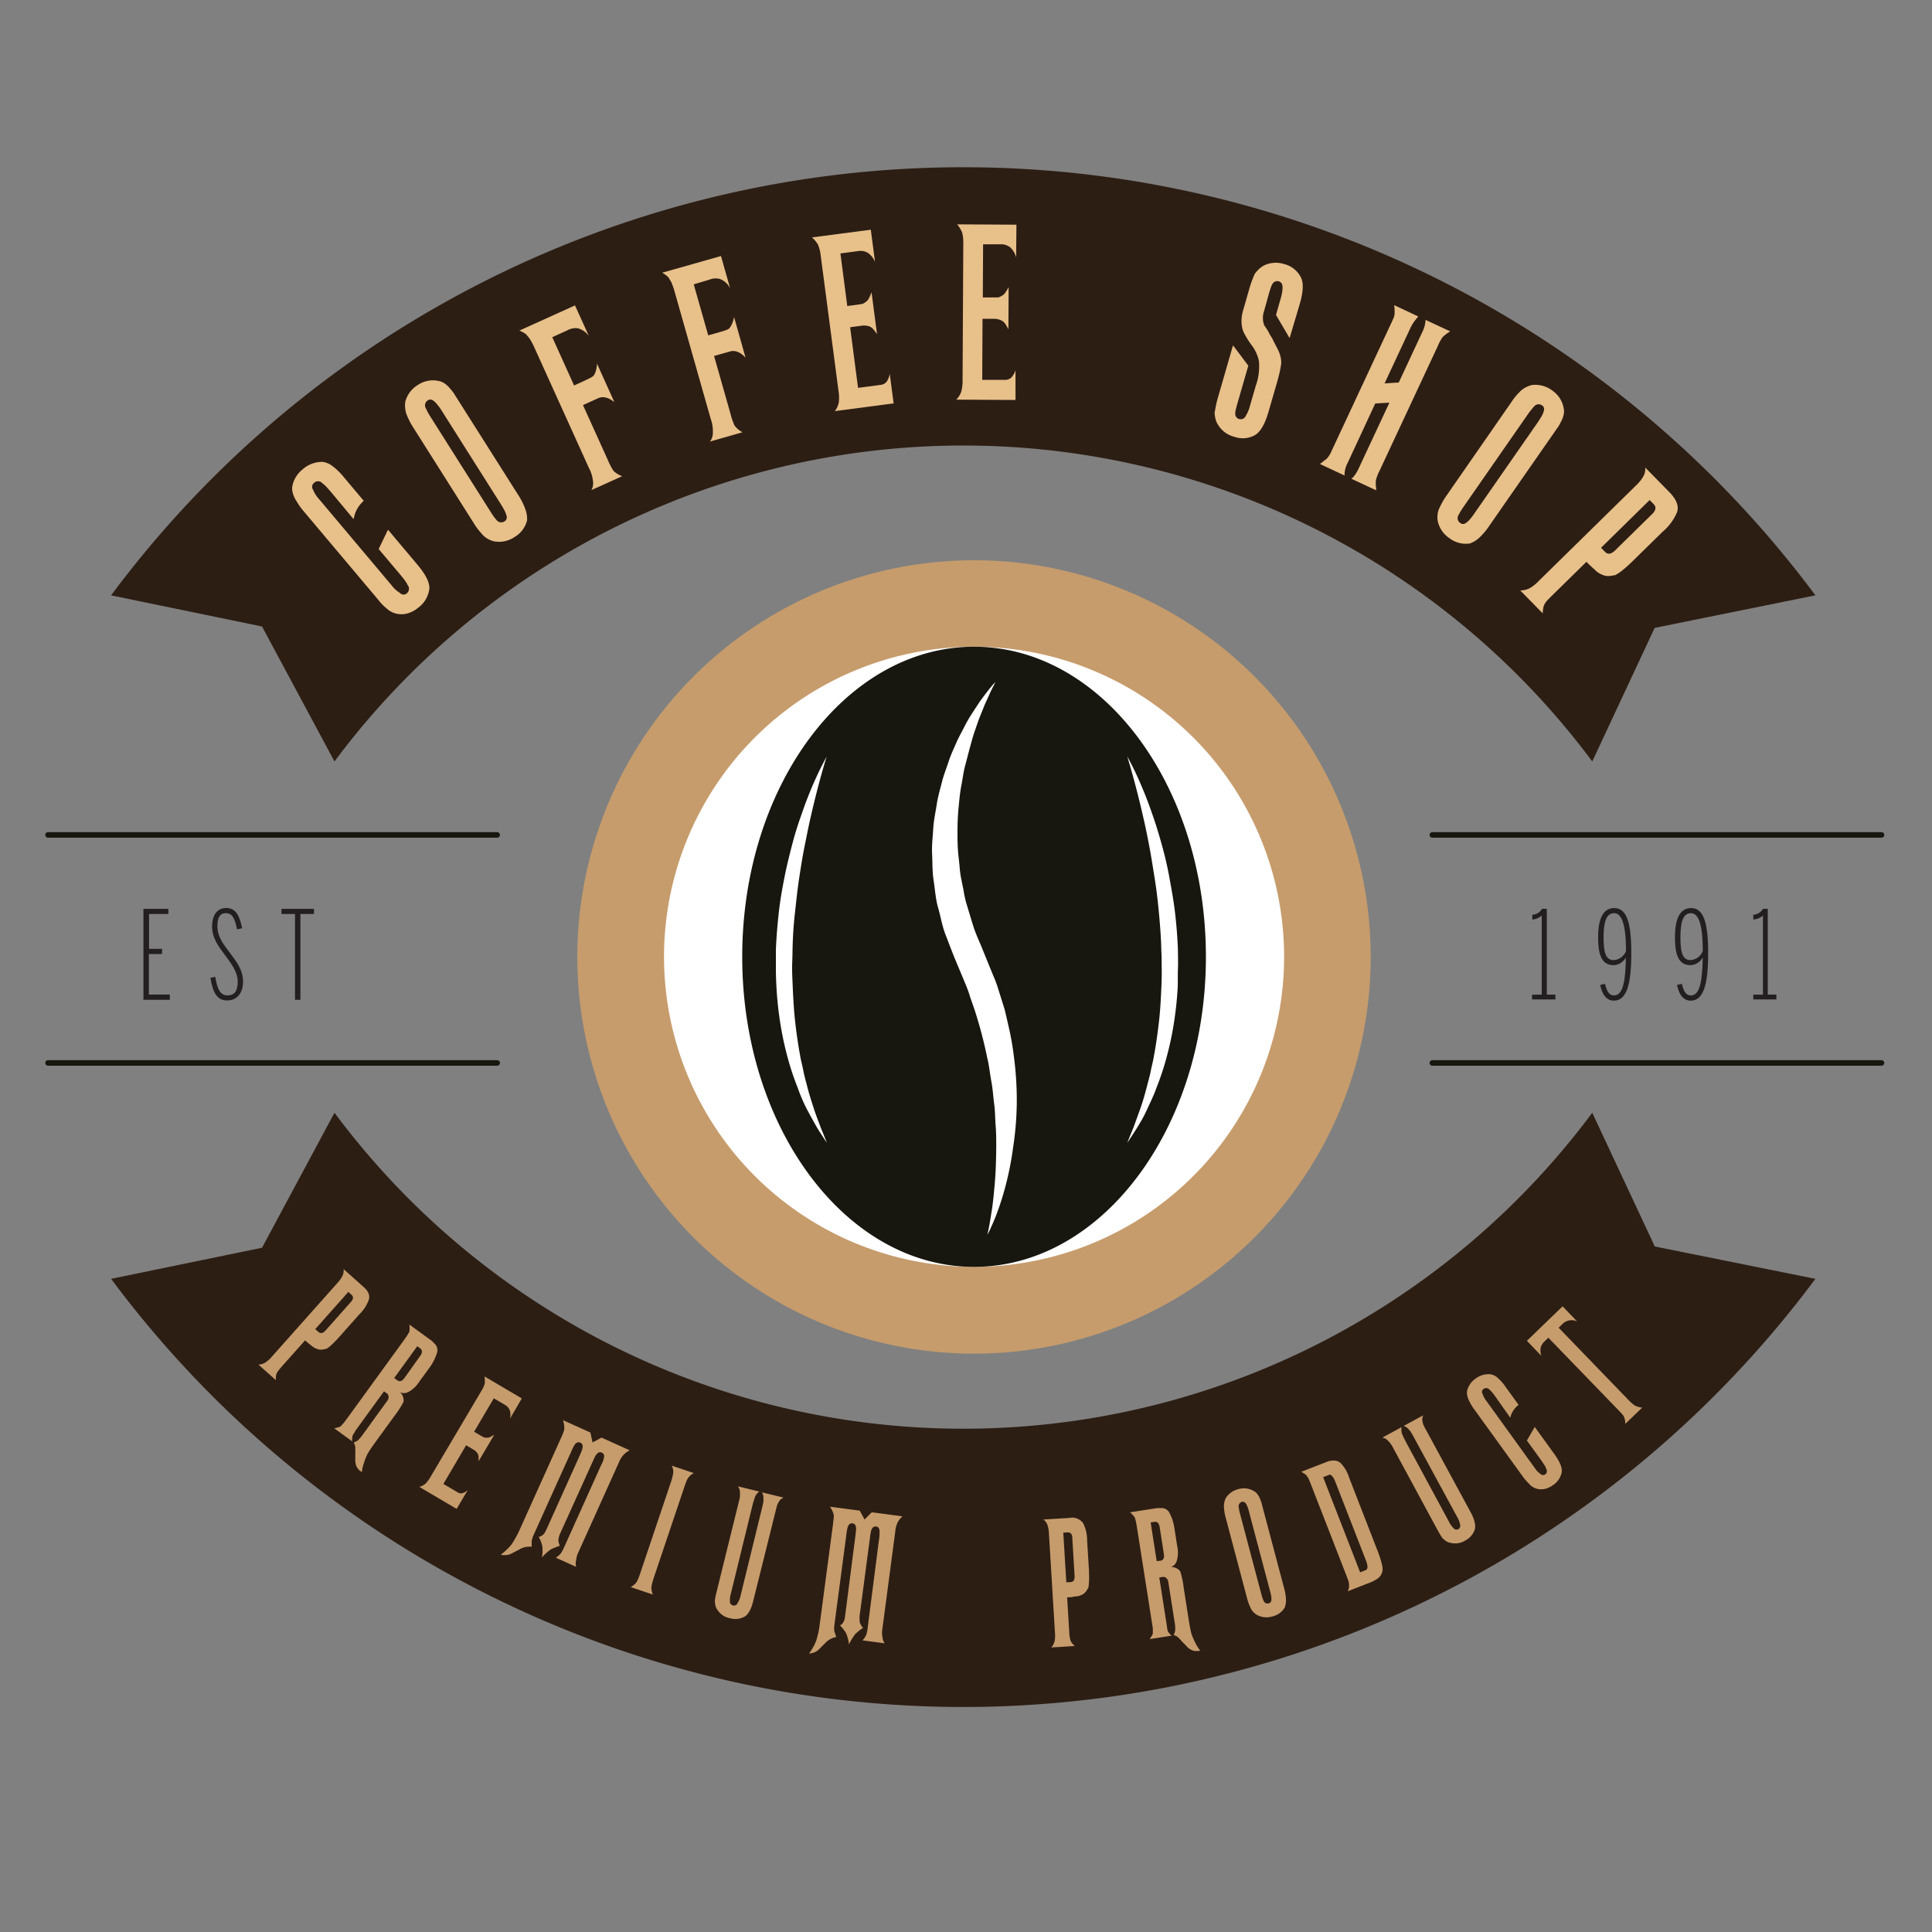 <svg id="Слой_1" data-name="Слой 1" xmlns="http://www.w3.org/2000/svg" viewBox="0 0 400 400"><rect x="0" y="0" width="400" height="400" fill="#808080" stroke="none"/><defs><style>.cls-1{fill:#2d1e14;}.cls-2{fill:#e8c08a;}.cls-3{fill:#17160f;}.cls-4{fill:#c69c6c;}.cls-5{fill:#fff;}.cls-6{fill:#231f20;}</style></defs><path class="cls-1" d="M375.86,123.26a219.91,219.91,0,0,0-352.86,0l31.25,6.45,15,27.94a162.3,162.3,0,0,1,260.41,0L342.58,130Z"/><path class="cls-2" d="M68.55,101.89c-.41-.47-.75-.85-1-1.13a7.44,7.44,0,0,0-.78-.69A1.19,1.19,0,0,0,65,100a1,1,0,0,0-.19,1.38,6.22,6.22,0,0,0,1.23,1.94l15.06,17.89a6.13,6.13,0,0,0,1.7,1.55,1,1,0,0,0,1.43.08,1.22,1.22,0,0,0,.15-1.74,4.71,4.71,0,0,0-.48-.82c-.25-.34-.58-.77-1-1.27l-4.5-5.34,1.93-4,6.11,7.26c1.74,2.07,2.55,3.73,2.45,5a5.72,5.72,0,0,1-2.22,3.82,6.29,6.29,0,0,1-1.87,1.11,4.69,4.69,0,0,1-2.11.29,4.38,4.38,0,0,1-2.31-.9c-.27-.22-.6-.5-1-.86A13.9,13.9,0,0,1,78.16,124L62.84,105.81a13.52,13.52,0,0,1-1.07-1.43c-.27-.43-.51-.81-.7-1.15A5.85,5.85,0,0,1,60.6,102a3.43,3.43,0,0,1-.09-1.27,5.89,5.89,0,0,1,2.12-3.53,6.07,6.07,0,0,1,4.17-1.57,4.28,4.28,0,0,1,2,.84,13.41,13.41,0,0,1,2.37,2.3l4.14,4.92a6.34,6.34,0,0,0-2.09,3.81Z"/><path class="cls-2" d="M108.79,105.5a5.78,5.78,0,0,1,.34,2.21,5.52,5.52,0,0,1-2.59,3.47,5.69,5.69,0,0,1-4.29.89,4.77,4.77,0,0,1-2.15-1.16c-.25-.28-.55-.62-.88-1a12.76,12.76,0,0,1-1.06-1.48L85.43,88.3a13.22,13.22,0,0,1-.81-1.48c-.21-.45-.37-.84-.49-1.14a5.58,5.58,0,0,1-.21-2.56,5.85,5.85,0,0,1,2.66-3.46,5.55,5.55,0,0,1,4.3-.77,3.22,3.22,0,0,1,1.24.55,6,6,0,0,1,1.2,1.17,6.56,6.56,0,0,1,.83,1.12l1.22,1.93,11.93,18.83A13.39,13.39,0,0,1,108.79,105.5ZM90.72,84a6.51,6.51,0,0,0-.66-.77c-.53-.52-1-.64-1.46-.36a1.22,1.22,0,0,0-.52,1.5l.42.85c.16.31.39.71.7,1.19l12.37,19.55c.32.5.58.89.79,1.16s.4.5.56.68a1.22,1.22,0,0,0,1.55.13c.47-.3.57-.77.32-1.43a3.71,3.71,0,0,0-.36-.84c-.18-.36-.43-.78-.74-1.28L91.57,85.22C91.26,84.72,91,84.31,90.72,84Z"/><path class="cls-2" d="M122.74,99.41a7.09,7.09,0,0,0-.81-2.52L110.66,72a15.75,15.75,0,0,0-.77-1.51,4.68,4.68,0,0,0-.64-.88,2.23,2.23,0,0,0-.66-.63,6.27,6.27,0,0,0-1.07-.53l11.53-5.22,2.87,6.34a4.06,4.06,0,0,0-2.34-1.61,3.49,3.49,0,0,0-2.09.42l-3.15,1.43,4.52,10,2.17-1c.48-.22.86-.4,1.15-.55a3.32,3.32,0,0,0,.72-.47,3.37,3.37,0,0,0,.48-1.06,5.54,5.54,0,0,0,.21-1.47l3.61,8c-1.24-1-2.38-1.26-3.39-.8l-3.11,1.41,5.11,11.29A14.67,14.67,0,0,0,127,97.47a5.09,5.09,0,0,0,1.82,1.12l-6.37,2.88A3.11,3.11,0,0,0,122.74,99.41Z"/><path class="cls-2" d="M147.59,89.41a7.17,7.17,0,0,0-.42-2.61L139.7,60.48c-.19-.67-.37-1.2-.53-1.61a4.62,4.62,0,0,0-.51-1,2.14,2.14,0,0,0-.56-.72,6.56,6.56,0,0,0-1-.69l12.17-3.45,1.9,6.69a4,4,0,0,0-2.08-1.93,3.34,3.34,0,0,0-2.12.1l-3.34,1,3,10.56,2.29-.65c.5-.14.91-.26,1.22-.37a3.56,3.56,0,0,0,.78-.35,3.6,3.6,0,0,0,.63-1,6,6,0,0,0,.43-1.43l2.38,8.43c-1.08-1.17-2.16-1.6-3.23-1.29l-3.29.93,3.39,11.93a14,14,0,0,0,.86,2.49,5.17,5.17,0,0,0,1.63,1.38L147,91.42A3.16,3.16,0,0,0,147.59,89.41Z"/><path class="cls-2" d="M181.17,54.25a4.14,4.14,0,0,0-1.43-1.86,3,3,0,0,0-2.11-.4l-3.63.48,1.42,10.89,1.91-.25c.4-.06.76-.11,1.07-.17a1.24,1.24,0,0,0,.68-.32,2,2,0,0,0,.8-.83,10.59,10.59,0,0,0,.56-1.29l1.14,8.68a10.83,10.83,0,0,0-.76-1,2.12,2.12,0,0,0-.75-.58,3.48,3.48,0,0,0-1.71-.16l-2.35.31,1.64,12.55,4.62-.61a1.81,1.81,0,0,0,1.3-.67,3.83,3.83,0,0,0,.64-1.62l.81,6.12-12.17,1.6a4.3,4.3,0,0,0,.53-.9,5.36,5.36,0,0,0,.28-.89,8.7,8.7,0,0,0-.07-2.5L169.93,53a8.67,8.67,0,0,0-.56-2.33,6.1,6.1,0,0,0-.49-.71,6.81,6.81,0,0,0-.76-.81l12.17-1.59Z"/><path class="cls-2" d="M210.38,53.31a4.3,4.3,0,0,0-1.17-2.05,3,3,0,0,0-2-.68l-3.67,0-.06,11h1.92l1.08,0a1.23,1.23,0,0,0,.72-.23,2,2,0,0,0,.9-.71,10.86,10.86,0,0,0,.73-1.2l-.05,8.75a9.49,9.49,0,0,0-.61-1.07,2.07,2.07,0,0,0-.67-.68A3.52,3.52,0,0,0,205.8,66h-2.38l-.06,12.65,4.65,0a1.86,1.86,0,0,0,1.38-.49,4,4,0,0,0,.86-1.52l0,6.17-12.28-.07a3.92,3.92,0,0,0,.65-.81,5,5,0,0,0,.4-.85,8.82,8.82,0,0,0,.27-2.48l.15-28.09a8.74,8.74,0,0,0-.24-2.38,7,7,0,0,0-.39-.77,6.72,6.72,0,0,0-.64-.91l12.27.07Z"/><path class="cls-2" d="M258.45,75.71l-2.24,7.76c-.14.5-.26.93-.34,1.28a3.67,3.67,0,0,0-.13.9,1.09,1.09,0,0,0,.81,1.1,1.14,1.14,0,0,0,1.39-.68,7.25,7.25,0,0,0,.87-2.12l1.2-4.13a11.83,11.83,0,0,0,.63-5.11,8.18,8.18,0,0,0-1.59-3.36,19.89,19.89,0,0,1-1.17-1.82,10,10,0,0,1-.53-1.06,6.43,6.43,0,0,1-.31-2,7.71,7.71,0,0,1,.34-2.23l1.36-4.74q.27-.9.54-1.59c.19-.47.34-.85.47-1.15A5.88,5.88,0,0,1,261.62,55a5.65,5.65,0,0,1,4.21-.34,5.31,5.31,0,0,1,3.48,2.72q.9,1.68-.18,5.45L267,70l-2.82-4.79.84-2.94c.18-.6.3-1.1.38-1.49a6.1,6.1,0,0,0,.13-1c.07-.86-.19-1.37-.79-1.54a1.16,1.16,0,0,0-1.29.54,4.68,4.68,0,0,0-.39.9c-.12.35-.24.75-.37,1.2l-1,3.6a4.21,4.21,0,0,0,.08,2.92,11.76,11.76,0,0,1,.67,1c.19.34.37.68.55,1a7.65,7.65,0,0,1,.62,1.09c.23.46.5,1,.82,1.59a7.6,7.6,0,0,1,.64,1.58,5.57,5.57,0,0,1,.2,1.56c-.06.42-.15,1-.28,1.61s-.34,1.43-.6,2.35l-1.76,6.08q-1.1,3.8-2.78,4.81a5.12,5.12,0,0,1-4.27.37,5.51,5.51,0,0,1-3.46-2.6,3.53,3.53,0,0,1-.46-1.1,7,7,0,0,1-.19-1.31l.25-1.32c.09-.51.24-1.1.43-1.77l3.13-10.84Z"/><path class="cls-2" d="M273.71,95.75a6.39,6.39,0,0,1,.56-.46,3.14,3.14,0,0,0,.48-.39,4.92,4.92,0,0,0,.86-1.36l12.32-26.4c.23-.47.41-.89.57-1.26a2.77,2.77,0,0,0,.24-.93c0-.18,0-.42,0-.71a6.73,6.73,0,0,0-.1-1.07l5,2.35c-.34.39-.63.76-.9,1.13a8.48,8.48,0,0,0-.71,1.22l-5.37,11.51,2.94-.19,4.9-10.5a6.36,6.36,0,0,0,.65-2.46l5.11,2.38a7.46,7.46,0,0,0-1.6,1.21,9.89,9.89,0,0,0-1,1.87L285.6,97.51a9.68,9.68,0,0,0-.76,2,4.89,4.89,0,0,1,0,.66,3.53,3.53,0,0,0,.07.82l0,.52-5.12-2.39.38-.33a8.3,8.3,0,0,0,1.22-2l6.27-13.42-2.93.17L279,95.87a5.41,5.41,0,0,0-.62,2.17l0,.41-5.11-2.39Z"/><path class="cls-2" d="M306.26,111.34a5.89,5.89,0,0,1-1.91,1.17,5.55,5.55,0,0,1-4.21-1.05,5.73,5.73,0,0,1-2.48-3.61,4.78,4.78,0,0,1,.24-2.42c.15-.34.35-.75.6-1.22a14.51,14.51,0,0,1,.95-1.55L313,83.13a13.24,13.24,0,0,1,1-1.32c.34-.37.62-.67.86-.9a5.55,5.55,0,0,1,2.28-1.19,5.81,5.81,0,0,1,4.22,1.12,5.58,5.58,0,0,1,2.38,3.66,3.1,3.1,0,0,1,0,1.35,5.63,5.63,0,0,1-.61,1.57,6.68,6.68,0,0,1-.71,1.2l-1.3,1.87-12.73,18.3A14.22,14.22,0,0,1,306.26,111.34Zm12.82-25a4.87,4.87,0,0,0,.44-.91c.28-.69.2-1.19-.22-1.48a1.22,1.22,0,0,0-1.59.1c-.19.21-.4.45-.62.72a13.37,13.37,0,0,0-.83,1.1l-13.21,19c-.34.49-.59.88-.76,1.18s-.31.56-.42.78a1.2,1.2,0,0,0,.49,1.47c.45.32.93.23,1.44-.26a3.92,3.92,0,0,0,.64-.65c.25-.3.55-.7.88-1.18l12.94-18.6C318.6,87.11,318.87,86.69,319.08,86.33Z"/><path class="cls-2" d="M347.23,106a10.75,10.75,0,0,1-3,4.09L338.2,116a30.24,30.24,0,0,1-2.31,2.09,8.4,8.4,0,0,1-1.53,1,4.49,4.49,0,0,0-.63.1,3.68,3.68,0,0,1-.73.07,2.92,2.92,0,0,1-1.2-.23,5.09,5.09,0,0,1-1.31-.78c-.21-.2-.47-.45-.81-.75s-.75-.69-1.23-1.18l-7.06,6.93c-.4.39-.73.74-1,1a5.51,5.51,0,0,0-.58.78,2.78,2.78,0,0,0-.29.83,10.63,10.63,0,0,0-.13,1.11l-4.65-4.73a4.18,4.18,0,0,0,1.92-.43,8.23,8.23,0,0,0,1.88-1.49l20.12-19.75a8.23,8.23,0,0,0,1.52-1.85,3.34,3.34,0,0,0,.46-1.91l5.16,5.26Q347.8,104.22,347.23,106Zm-14.92,8.26c.58.59,1.29.48,2.12-.34l7.62-7.48c.8-.78.9-1.47.32-2.06l-.83-.85-10.06,9.88Z"/><path class="cls-1" d="M375.86,264.77a219.9,219.9,0,0,1-352.86,0l31.25-6.44,15-27.95a162.28,162.28,0,0,0,260.41,0l12.95,27.69Z"/><path class="cls-3" d="M296.55,173.43h93a.57.57,0,0,0,0-1.14h-93a.57.57,0,0,0,0,1.14Z"/><path class="cls-3" d="M296.55,220.64h93a.57.57,0,0,0,0-1.14h-93a.57.57,0,0,0,0,1.14Z"/><path class="cls-3" d="M9.94,173.43h93a.57.57,0,0,0,0-1.14h-93a.57.57,0,0,0,0,1.14Z"/><path class="cls-3" d="M9.94,220.64h93a.57.57,0,0,0,0-1.14h-93a.57.57,0,0,0,0,1.14Z"/><path class="cls-4" d="M283.79,198.09A82.13,82.13,0,1,1,201.67,116,82.13,82.13,0,0,1,283.79,198.09Z"/><path class="cls-5" d="M265.86,198.09a64.19,64.19,0,1,1-64.19-64.19A64.19,64.19,0,0,1,265.86,198.09Z"/><path class="cls-3" d="M201.67,133.9c-26.52,0-48,28.74-48,64.19s21.5,64.2,48,64.2,48-28.74,48-64.2S228.19,133.9,201.67,133.9Zm-37.54,70.51c.11,2.49.25,4.94.52,7.3s.6,4.64,1,6.79c.17,1.08.47,2.1.66,3.11s.46,2,.7,2.89c.46,1.86,1,3.52,1.48,5s1,2.76,1.38,3.82c.86,2.08,1.33,3.3,1.33,3.3s-.72-1.07-1.95-3c-.57-1-1.24-2.2-2-3.61s-1.49-3.06-2.14-4.92a54.91,54.91,0,0,1-2-6,65.1,65.1,0,0,1-1.51-6.94,73.13,73.13,0,0,1-.83-7.56c-.07-1.3-.13-2.6-.13-3.91s0-2.62,0-3.93c.09-2.63.32-5.25.6-7.81s.73-5.07,1.21-7.47,1.06-4.71,1.63-6.88,1.22-4.19,1.88-6a81,81,0,0,1,3.54-8.74c1-2.06,1.64-3.18,1.64-3.18s-1.58,4.95-3.29,12.46c-.44,1.87-.83,3.92-1.27,6.08s-.79,4.44-1.15,6.8-.6,4.82-.88,7.31-.42,5-.47,7.57c0,1.27-.09,2.54-.08,3.8S164.08,203.16,164.13,204.41Zm45.62,33.18a64.26,64.26,0,0,1-1.47,7.58,57.63,57.63,0,0,1-1.76,5.69c-.56,1.55-1.11,2.74-1.47,3.54s-.62,1.21-.62,1.21.1-.45.28-1.31.38-2.11.63-3.7.44-3.55.63-5.77.27-4.73.29-7.45c0-1.37,0-2.78-.12-4.25s-.09-3-.3-4.51-.28-3.13-.59-4.73-.44-3.25-.86-4.9a89.88,89.88,0,0,0-2.64-10c-.28-.82-.58-1.65-.86-2.48A26.76,26.76,0,0,0,200,204c-.7-1.69-1.41-3.39-2.12-5.08s-1.43-3.64-2.13-5.44-1-3.73-1.53-5.57-.63-3.76-.92-5.59-.23-3.71-.32-5.51.14-3.58.24-5.31.49-3.4.73-5,.71-3.17,1.09-4.67.95-2.89,1.39-4.25,1.05-2.61,1.57-3.81,1.15-2.28,1.67-3.32,1.1-2,1.63-2.82,1.07-1.62,1.52-2.32c1-1.38,1.79-2.4,2.36-3.09s.92-1,.92-1l-.62,1.2c-.4.78-.92,2-1.59,3.44-.3.76-.63,1.59-1,2.49s-.68,1.9-1.07,3-.67,2.2-1,3.39-.64,2.47-1,3.79-.51,2.72-.79,4.15-.41,2.92-.56,4.45-.22,3.11-.23,4.71,0,3.24.15,4.9l.27,2.49a21.67,21.67,0,0,0,.31,2.52l.51,2.52a24.91,24.91,0,0,0,.53,2.54c.51,1.67,1,3.35,1.52,5s1.33,3.29,2,5l2.14,5.25a22,22,0,0,1,1,2.7l.87,2.76.43,1.37.33,1.36c.21.91.42,1.82.62,2.72a53.77,53.77,0,0,1,.94,5.36,68.92,68.92,0,0,1,.65,10.25A65,65,0,0,1,209.75,237.59Zm34.07-33a73.13,73.13,0,0,1-.83,7.56,65.1,65.1,0,0,1-1.51,6.94,54.86,54.86,0,0,1-2,6c-.65,1.86-1.48,3.47-2.14,4.92s-1.4,2.63-2,3.61c-1.23,1.93-1.95,3-1.95,3s.47-1.22,1.33-3.3c.38-1.06.85-2.34,1.38-3.82s1-3.16,1.47-5c.24-.92.52-1.88.71-2.89s.49-2,.65-3.11c.41-2.15.72-4.43,1-6.79s.41-4.81.52-7.3c.05-1.25.09-2.51.07-3.77s0-2.53-.08-3.8c-.05-2.54-.24-5.07-.47-7.57s-.51-4.94-.89-7.31-.73-4.64-1.14-6.8-.83-4.21-1.27-6.08c-1.71-7.51-3.29-12.46-3.29-12.46s.66,1.12,1.64,3.18a83.16,83.16,0,0,1,3.54,8.74c.66,1.84,1.28,3.87,1.88,6s1.18,4.46,1.62,6.88.91,4.9,1.21,7.47.51,5.18.61,7.81c0,1.31.06,2.62,0,3.93S243.89,203.27,243.82,204.57Z"/><path class="cls-4" d="M76.39,269a7.88,7.88,0,0,1-2,3.13l-4.12,4.63a21.52,21.52,0,0,1-1.59,1.64,6.46,6.46,0,0,1-1.06.84,3.92,3.92,0,0,0-.46.1,2.45,2.45,0,0,1-.53.09,2.26,2.26,0,0,1-.89-.11,4.19,4.19,0,0,1-1-.5q-.24-.21-.63-.51c-.26-.2-.58-.47-.95-.8l-4.81,5.4c-.27.31-.5.58-.67.81a4.92,4.92,0,0,0-.39.6,2,2,0,0,0-.16.62,6.77,6.77,0,0,0,0,.81l-3.62-3.22a3,3,0,0,0,1.38-.41A5.63,5.63,0,0,0,56.18,281l13.71-15.41a6.28,6.28,0,0,0,1-1.42,2.55,2.55,0,0,0,.25-1.42l4,3.58C76.2,267.21,76.61,268.11,76.39,269Zm-10.47,6.76c.45.4,1,.29,1.53-.35l5.19-5.84c.54-.6.58-1.11.13-1.51l-.65-.58-6.85,7.7Z"/><path class="cls-4" d="M73.24,296.82a1.38,1.38,0,0,0-.25.48,3.18,3.18,0,0,0-.06,1.12l-3.72-2.7.83-.21a1,1,0,0,0,.56-.29c.14-.14.3-.32.49-.54s.41-.51.67-.86l12-16.53c.26-.35.46-.66.62-.92l.38-.65a6.07,6.07,0,0,0,0-1.48l4.3,3.12a4.39,4.39,0,0,1,.64.55l.43.44a1.85,1.85,0,0,1,.39,1.58,12.59,12.59,0,0,1-.48,1.3A9.32,9.32,0,0,1,89,283.05l-2.19,3a6,6,0,0,1-2.27,2.15,1.93,1.93,0,0,1-1.72.05,2.22,2.22,0,0,1,.72,2,19.55,19.55,0,0,1-1.87,2.9l-4.1,5.64c-.44.61-.82,1.17-1.13,1.66a6.44,6.44,0,0,0-.66,1.25c-.2.48-.37,1-.53,1.47a9.54,9.54,0,0,0-.33,1.61l-.38-.27a2.44,2.44,0,0,1-.9-1.46,2.71,2.71,0,0,1-.08-.89q0-.59,0-1.38a1.82,1.82,0,0,0,0-.51c0-.2,0-.43,0-.67a1.43,1.43,0,0,0-.09-.39c-.06-.17-.13-.37-.23-.59a2.25,2.25,0,0,0,1-.53c.07-.09.18-.22.33-.38s.32-.39.52-.66l5.07-7a1.47,1.47,0,0,0,.3-.72,1.09,1.09,0,0,0-.16-.64s0-.09-.21-.21l-.59-.42-5.86,8.08Zm9-11.06c.51.37,1,.22,1.49-.45L87,280.73c.48-.67.47-1.19,0-1.56l-.61-.45-4.79,6.6Z"/><path class="cls-4" d="M105.56,293.77a3,3,0,0,0,0-1.72,2.16,2.16,0,0,0-1-1.18l-2.32-1.37-4.08,6.92,1.22.72c.25.15.48.28.68.38a.91.91,0,0,0,.54.13,1.56,1.56,0,0,0,.84-.12,8.25,8.25,0,0,0,.9-.49l-3.26,5.51a5.58,5.58,0,0,0,0-.91,1.47,1.47,0,0,0-.17-.67,2.53,2.53,0,0,0-.91-.86l-1.5-.88-4.7,8,2.93,1.73a1.33,1.33,0,0,0,1,.2,2.86,2.86,0,0,0,1.11-.65l-2.3,3.89-7.73-4.56a2.7,2.7,0,0,0,.71-.28,3.33,3.33,0,0,0,.57-.38,6.74,6.74,0,0,0,1.08-1.47L99.65,288a6.05,6.05,0,0,0,.73-1.59c0-.19,0-.4,0-.63a5,5,0,0,0-.08-.81l7.73,4.56Z"/><path class="cls-4" d="M124.87,302.45c.08-.27.14-.5.18-.7a.83.83,0,0,0-1.46-.74,2.21,2.21,0,0,0-.41.6c-.14.27-.28.57-.42.89L116,317.44a3.65,3.65,0,0,0-.29.81,6.18,6.18,0,0,0-.11.61,3.78,3.78,0,0,0,.08.51c.05.18.12.41.21.68-.49.16-.88.3-1.16.42a7.27,7.27,0,0,0-.73.35,10.06,10.06,0,0,0-.81.64c-.3.26-.65.6-1,1a7.15,7.15,0,0,0,.07-2.45,8.29,8.29,0,0,0-.72-1.82,1.63,1.63,0,0,0,1-.56,1.53,1.53,0,0,0,.36-.5c.12-.24.25-.5.38-.79L120,301.41c.18-.4.32-.72.42-1a2.32,2.32,0,0,0,.18-.71.81.81,0,0,0-.43-1,.77.77,0,0,0-.56-.07,1.5,1.5,0,0,0-.5.3,7.59,7.59,0,0,0-.77,1.44l-7.84,17.38a5.46,5.46,0,0,0-.42,1.31,3.59,3.59,0,0,1,0,.4q0,.25,0,.78a4.1,4.1,0,0,0-2.59.58l-1.27.66c-.32.17-.57.28-.73.35a3.39,3.39,0,0,1-1.81.05,12.19,12.19,0,0,0,1.25-1.06,10.56,10.56,0,0,0,1-1.09c.21-.32.46-.73.75-1.22a19.55,19.55,0,0,0,.91-1.79l8.53-18.93c.23-.5.41-.93.53-1.27a2,2,0,0,0,.18-.74,5.32,5.32,0,0,0-.27-1.75l5.67,2.56.45,2.05,1.86-1,5.85,2.64a4.17,4.17,0,0,0-1.28.92,5.3,5.3,0,0,0-1,1.64l-8.33,18.47a4.64,4.64,0,0,0-.49,1.69,2.51,2.51,0,0,0,0,1.4l-4.21-1.9a4.06,4.06,0,0,0,1-.85,8.31,8.31,0,0,0,.75-1.38l7.59-16.85A8.27,8.27,0,0,0,124.87,302.45Z"/><path class="cls-4" d="M135,327.88a4.39,4.39,0,0,0-.13.71,3.18,3.18,0,0,0,.32,1.55l-4.59-1.54a8.2,8.2,0,0,0,.73-.54,2,2,0,0,0,.46-.51,3.56,3.56,0,0,0,.33-.64q.19-.45.42-1.14l6.36-18.89a9.67,9.67,0,0,0,.34-1.19c.07-.31.12-.55.14-.7a2.59,2.59,0,0,0-.32-1.55l4.6,1.55a3.14,3.14,0,0,0-1.19,1,2.92,2.92,0,0,0-.33.63c-.13.3-.27.69-.43,1.17l-6.36,18.89C135.2,327.17,135.09,327.56,135,327.88Z"/><path class="cls-4" d="M154.18,334.7a4,4,0,0,1-3.05.34,3.89,3.89,0,0,1-2.57-1.71,2,2,0,0,1-.41-.82,6.45,6.45,0,0,1-.15-1,7.13,7.13,0,0,1,.13-.94c.08-.37.18-.78.29-1.22L153,310.8a5.18,5.18,0,0,0,.2-1.78,2.08,2.08,0,0,0-.43-1.29l4.43,1.08a2.72,2.72,0,0,0-.91,1.15c0,.12-.1.33-.19.62s-.21.67-.33,1.16l-4.45,18.2a4.69,4.69,0,0,0-.2,1.59.82.82,0,0,0,.61.85.8.8,0,0,0,1-.51,4.85,4.85,0,0,0,.63-1.64l4.48-18.3q.13-.58.21-1a2.58,2.58,0,0,0,0-.63,2.17,2.17,0,0,0-.3-1.33l4.49,1.1a2,2,0,0,0-1.07,1,2.07,2.07,0,0,0-.31.71c-.09.32-.19.69-.29,1.12L156,331.25C155.6,333,155,334.18,154.18,334.7Z"/><path class="cls-4" d="M182.1,317.59a7.06,7.06,0,0,0,0-.72c-.08-.5-.31-.77-.69-.82a.83.83,0,0,0-.91.53,1.93,1.93,0,0,0-.22.69c-.06.3-.11.63-.15,1l-2.15,16.24a3.79,3.79,0,0,0,0,.86c0,.23,0,.44.06.62s.14.29.23.46.23.36.4.59a10.52,10.52,0,0,0-1,.74q-.36.3-.6.54a9.32,9.32,0,0,0-.59.85q-.32.51-.72,1.26a7.27,7.27,0,0,0-.63-2.37,8.69,8.69,0,0,0-1.22-1.54,1.52,1.52,0,0,0,.76-.81,1.54,1.54,0,0,0,.21-.58c.05-.26.09-.55.13-.87L177.1,318c.05-.42.09-.78.12-1.05a2.42,2.42,0,0,0,0-.73c-.06-.49-.29-.76-.69-.82a.76.76,0,0,0-.56.1,1.67,1.67,0,0,0-.39.43,7.84,7.84,0,0,0-.32,1.6l-2.51,18.9a5.41,5.41,0,0,0,0,1.38,3,3,0,0,1,.14.37c.05.17.13.42.25.74a4.18,4.18,0,0,0-2.32,1.3q-.62.61-1,1a7.27,7.27,0,0,1-.6.55,3.35,3.35,0,0,1-1.72.57,10.26,10.26,0,0,0,.89-1.37,9.62,9.62,0,0,0,.61-1.32c.11-.37.23-.84.37-1.39s.25-1.21.35-2l2.73-20.58q.1-.82.15-1.38a2.23,2.23,0,0,0,0-.76,5.47,5.47,0,0,0-.76-1.59l6.16.81,1,1.84,1.49-1.5,6.36.84a4.45,4.45,0,0,0-1,1.25,5.47,5.47,0,0,0-.49,1.86l-2.66,20.09a4.77,4.77,0,0,0,0,1.76,2.53,2.53,0,0,0,.46,1.33l-4.59-.61a4.22,4.22,0,0,0,.77-1.12,7.28,7.28,0,0,0,.31-1.54L182,318.66A8.05,8.05,0,0,0,182.1,317.59Z"/><path class="cls-4" d="M224.25,315.36a7.89,7.89,0,0,1,.83,3.6l.38,6.19c0,.91.07,1.67,0,2.28a6.11,6.11,0,0,1-.15,1.34,4,4,0,0,0-.26.4,2.32,2.32,0,0,1-.31.44,2.14,2.14,0,0,1-.7.55,3.77,3.77,0,0,1-1.06.35c-.21,0-.47,0-.8.09s-.74.08-1.24.11l.44,7.22c0,.41.06.76.1,1a4,4,0,0,0,.15.7,2,2,0,0,0,.32.56c.16.19.34.39.55.6l-4.84.3a3,3,0,0,0,.68-1.27,5.92,5.92,0,0,0,.08-1.75l-1.25-20.58a6.39,6.39,0,0,0-.29-1.72,2.48,2.48,0,0,0-.84-1.17l5.38-.33A2.79,2.79,0,0,1,224.25,315.36Zm-2.59,12.19c.6,0,.88-.48.82-1.33l-.47-7.79c0-.81-.38-1.2-1-1.17l-.87.06.63,10.29Z"/><path class="cls-4" d="M241.68,337.3a1.6,1.6,0,0,0,.16.52,3.19,3.19,0,0,0,.75.83l-4.54.71c.16-.27.3-.52.44-.73a1.1,1.1,0,0,0,.19-.6c0-.2,0-.45,0-.74s-.07-.65-.14-1.07L235.36,316q-.11-.64-.21-1.08c-.07-.3-.13-.54-.19-.73a6.41,6.41,0,0,0-1-1.08l5.25-.82a4.56,4.56,0,0,1,.84-.06h.61a1.9,1.9,0,0,1,1.39.85,13.58,13.58,0,0,1,.58,1.26,10.21,10.21,0,0,1,.52,2.06l.57,3.67a6.11,6.11,0,0,1-.09,3.12,2,2,0,0,1-1.19,1.26,2.2,2.2,0,0,1,1.92.9,18.86,18.86,0,0,1,.71,3.37l1.08,6.89c.12.75.24,1.41.37,2a6.6,6.6,0,0,0,.42,1.35q.3.72.66,1.41a9,9,0,0,0,.9,1.38l-.46.07a2.43,2.43,0,0,1-1.67-.39,2.65,2.65,0,0,1-.68-.58c-.27-.29-.59-.63-1-1a1.72,1.72,0,0,0-.32-.39l-.47-.48a1.09,1.09,0,0,0-.33-.22c-.16-.08-.36-.17-.59-.26a2.25,2.25,0,0,0,.34-1.08,4.36,4.36,0,0,1,0-.5,8.24,8.24,0,0,0-.09-.83l-1.34-8.54a1.48,1.48,0,0,0-.3-.72,1.06,1.06,0,0,0-.56-.34s-.1,0-.3,0l-.71.11,1.54,9.85C241.6,336.8,241.65,337.08,241.68,337.3Zm-1.45-14.16c.62-.1.87-.56.74-1.37l-.87-5.6c-.13-.82-.5-1.18-1.12-1.08l-.75.12,1.25,8Z"/><path class="cls-4" d="M266.25,331.2a4.29,4.29,0,0,1-.26,1.62,4,4,0,0,1-2.57,1.85,4.2,4.2,0,0,1-3.19-.32,3.54,3.54,0,0,1-1.24-1.28c-.11-.25-.25-.55-.39-.91a10,10,0,0,1-.41-1.27l-4.46-16.82a7.81,7.81,0,0,1-.24-1.21q-.08-.54-.09-.9a4,4,0,0,1,.41-1.84,4.28,4.28,0,0,1,2.62-1.82,4,4,0,0,1,3.17.41,2.24,2.24,0,0,1,.74.65,3.93,3.93,0,0,1,.58,1.08,5.16,5.16,0,0,1,.34,1c.12.44.26,1,.42,1.61l4.18,15.76A10.43,10.43,0,0,1,266.25,331.2Zm-7.88-19a4.75,4.75,0,0,0-.29-.68c-.26-.48-.57-.67-.94-.57a.88.88,0,0,0-.69.93c0,.21.06.44.1.69a9.83,9.83,0,0,0,.23,1l4.33,16.35q.17.63.3,1c.09.24.16.43.23.59a.89.89,0,0,0,1.05.44q.6-.17.54-.93a3.07,3.07,0,0,0-.06-.67c-.05-.28-.13-.64-.24-1l-4.24-16C258.58,312.86,258.47,312.51,258.37,312.22Z"/><path class="cls-4" d="M276.31,302.4a2,2,0,0,1,1.28.54,7.46,7.46,0,0,1,1.74,3l5.71,14.7c.35.87.61,1.61.79,2.22a13,13,0,0,1,.38,1.48,2.59,2.59,0,0,1-.46,2,3.83,3.83,0,0,1-1.22.89,3.17,3.17,0,0,1-.64.33l-.87.34-4,1.56a2.4,2.4,0,0,0,.27-1.5,2.28,2.28,0,0,0-.15-.74c-.11-.31-.25-.68-.41-1.1l-7.26-18.65c-.18-.47-.34-.85-.47-1.15a2.27,2.27,0,0,0-.4-.67,1.41,1.41,0,0,0-.46-.49,5.13,5.13,0,0,0-.75-.43l5.3-2.06A3.66,3.66,0,0,1,276.31,302.4Zm-1.25,3-1.12.43,7.66,19.7,1.13-.44c.49-.19.52-.85.08-2l-6.34-16.29C276,305.64,275.55,305.17,275.06,305.36Z"/><path class="cls-4" d="M305.34,316.66a4,4,0,0,1-2,2.3,3.93,3.93,0,0,1-3.06.46,2,2,0,0,1-.85-.33,6.49,6.49,0,0,1-.75-.61,6.3,6.3,0,0,1-.53-.79l-.62-1.1-9.1-16.83a5.27,5.27,0,0,0-1.05-1.46,2,2,0,0,0-1.18-.66l4-2.17a2.65,2.65,0,0,0,.1,1.46l.27.58c.12.28.3.64.54,1.09L300,315.07a4.78,4.78,0,0,0,.92,1.31.84.84,0,0,0,1,.23.81.81,0,0,0,.36-1,4.65,4.65,0,0,0-.64-1.63l-9-16.57c-.2-.36-.37-.66-.53-.91a2.73,2.73,0,0,0-.39-.49,2.13,2.13,0,0,0-1.12-.78l4.06-2.2a2,2,0,0,0-.09,1.48,2,2,0,0,0,.24.73c.15.3.33.64.54,1l9,16.61C305.26,314.46,305.58,315.73,305.34,316.66Z"/><path class="cls-4" d="M309.62,289.17c-.27-.37-.49-.67-.68-.89a5.48,5.48,0,0,0-.53-.54.89.89,0,0,0-1.25-.17.72.72,0,0,0-.21,1,4.59,4.59,0,0,0,.79,1.48l10,13.86a4.12,4.12,0,0,0,1.16,1.22.75.75,0,0,0,1,.14c.41-.29.47-.71.2-1.26a3.18,3.18,0,0,0-.31-.62c-.16-.27-.38-.59-.66-1l-3-4.14,1.62-2.82,4.07,5.63c1.15,1.6,1.66,2.85,1.51,3.77a4.13,4.13,0,0,1-1.82,2.66,4.66,4.66,0,0,1-1.43.71,3.51,3.51,0,0,1-1.55.1,3.24,3.24,0,0,1-1.64-.78c-.18-.18-.41-.4-.67-.68a11.73,11.73,0,0,1-.84-1l-10.19-14.1a9.18,9.18,0,0,1-.7-1.1c-.18-.32-.33-.62-.45-.87a4.6,4.6,0,0,1-.28-.94,2.58,2.58,0,0,1,0-.92,4.27,4.27,0,0,1,1.73-2.47,4.41,4.41,0,0,1,3.13-.91,3,3,0,0,1,1.44.72,9.77,9.77,0,0,1,1.6,1.81l2.75,3.81a4.57,4.57,0,0,0-1.72,2.66Z"/><path class="cls-4" d="M338.47,291a4.45,4.45,0,0,0,1.53.43l-3.51,3.38a3.34,3.34,0,0,0-.25-1.45,2,2,0,0,0-.4-.58c-.21-.23-.46-.51-.76-.82l-14.51-15-.82.79a2.83,2.83,0,0,0-.48.59,3.64,3.64,0,0,0-.28.61,3.41,3.41,0,0,0,.14,1.77l-3-3.12,7.39-7.14,3,3.12a2.69,2.69,0,0,0-3,.51l-.82.8L337,289.69A9.32,9.32,0,0,0,338.47,291Z"/><path class="cls-6" d="M29.7,188.17h5.16v1.06h-4v7.22h2.69v1.07H30.82v8.39h4.34V207H29.7Z"/><path class="cls-6" d="M43.57,202.43l1-.18c.41,2.62,1.1,3.84,2.52,3.84s2.13-.87,2.13-2.83-1.24-3.63-2.56-5.41-2.77-3.56-2.75-6.07,1.2-3.79,2.9-3.79c2.06,0,2.77,1.63,3.33,4.19l-1.07.23c-.46-2.41-1.06-3.35-2.31-3.35s-1.75.94-1.75,2.66c0,2.29,1.27,3.79,2.56,5.52s2.75,3.51,2.75,6-1.37,3.89-3.26,3.89C44.92,207.15,44.05,205.48,43.57,202.43Z"/><path class="cls-6" d="M61.08,189.23h-2.8v-1.06H65v1.06h-2.8V207H61.08Z"/><path class="cls-6" d="M317.2,205.93h2V189.54a3.19,3.19,0,0,1-1.95.84v-1a2.39,2.39,0,0,0,2-1.22h1v17.76h1.78v1H317.2Z"/><path class="cls-6" d="M331.3,203.92l1-.22c.33,1.34.79,2.39,1.83,2.39,1.85,0,2.39-2.65,2.49-7.88a3,3,0,0,1-2.52,1.62c-2.72,0-3.22-2.61-3.22-5.82,0-3.48.86-6,3.33-6s3.53,2.72,3.53,9.25c0,6.18-.82,9.91-3.61,9.91C332.09,207.15,331.56,205,331.3,203.92Zm5.34-7c0-4.73-.64-7.85-2.44-7.85-1.58,0-2.19,1.65-2.19,4.95,0,2.77.28,4.76,2.09,4.76A2.91,2.91,0,0,0,336.64,196.91Z"/><path class="cls-6" d="M347.21,203.92l1-.22c.33,1.34.79,2.39,1.83,2.39,1.86,0,2.39-2.65,2.49-7.88a3,3,0,0,1-2.51,1.62c-2.72,0-3.23-2.61-3.23-5.82,0-3.48.86-6,3.33-6s3.53,2.72,3.53,9.25c0,6.18-.81,9.91-3.61,9.91C348,207.15,347.46,205,347.21,203.92Zm5.33-7c0-4.73-.63-7.85-2.44-7.85-1.57,0-2.18,1.65-2.18,4.95,0,2.77.28,4.76,2.08,4.76A2.9,2.9,0,0,0,352.54,196.91Z"/><path class="cls-6" d="M363,205.93h2V189.54a3.24,3.24,0,0,1-2,.84v-1a2.41,2.41,0,0,0,2-1.22h1v17.76h1.78v1H363Z"/></svg>